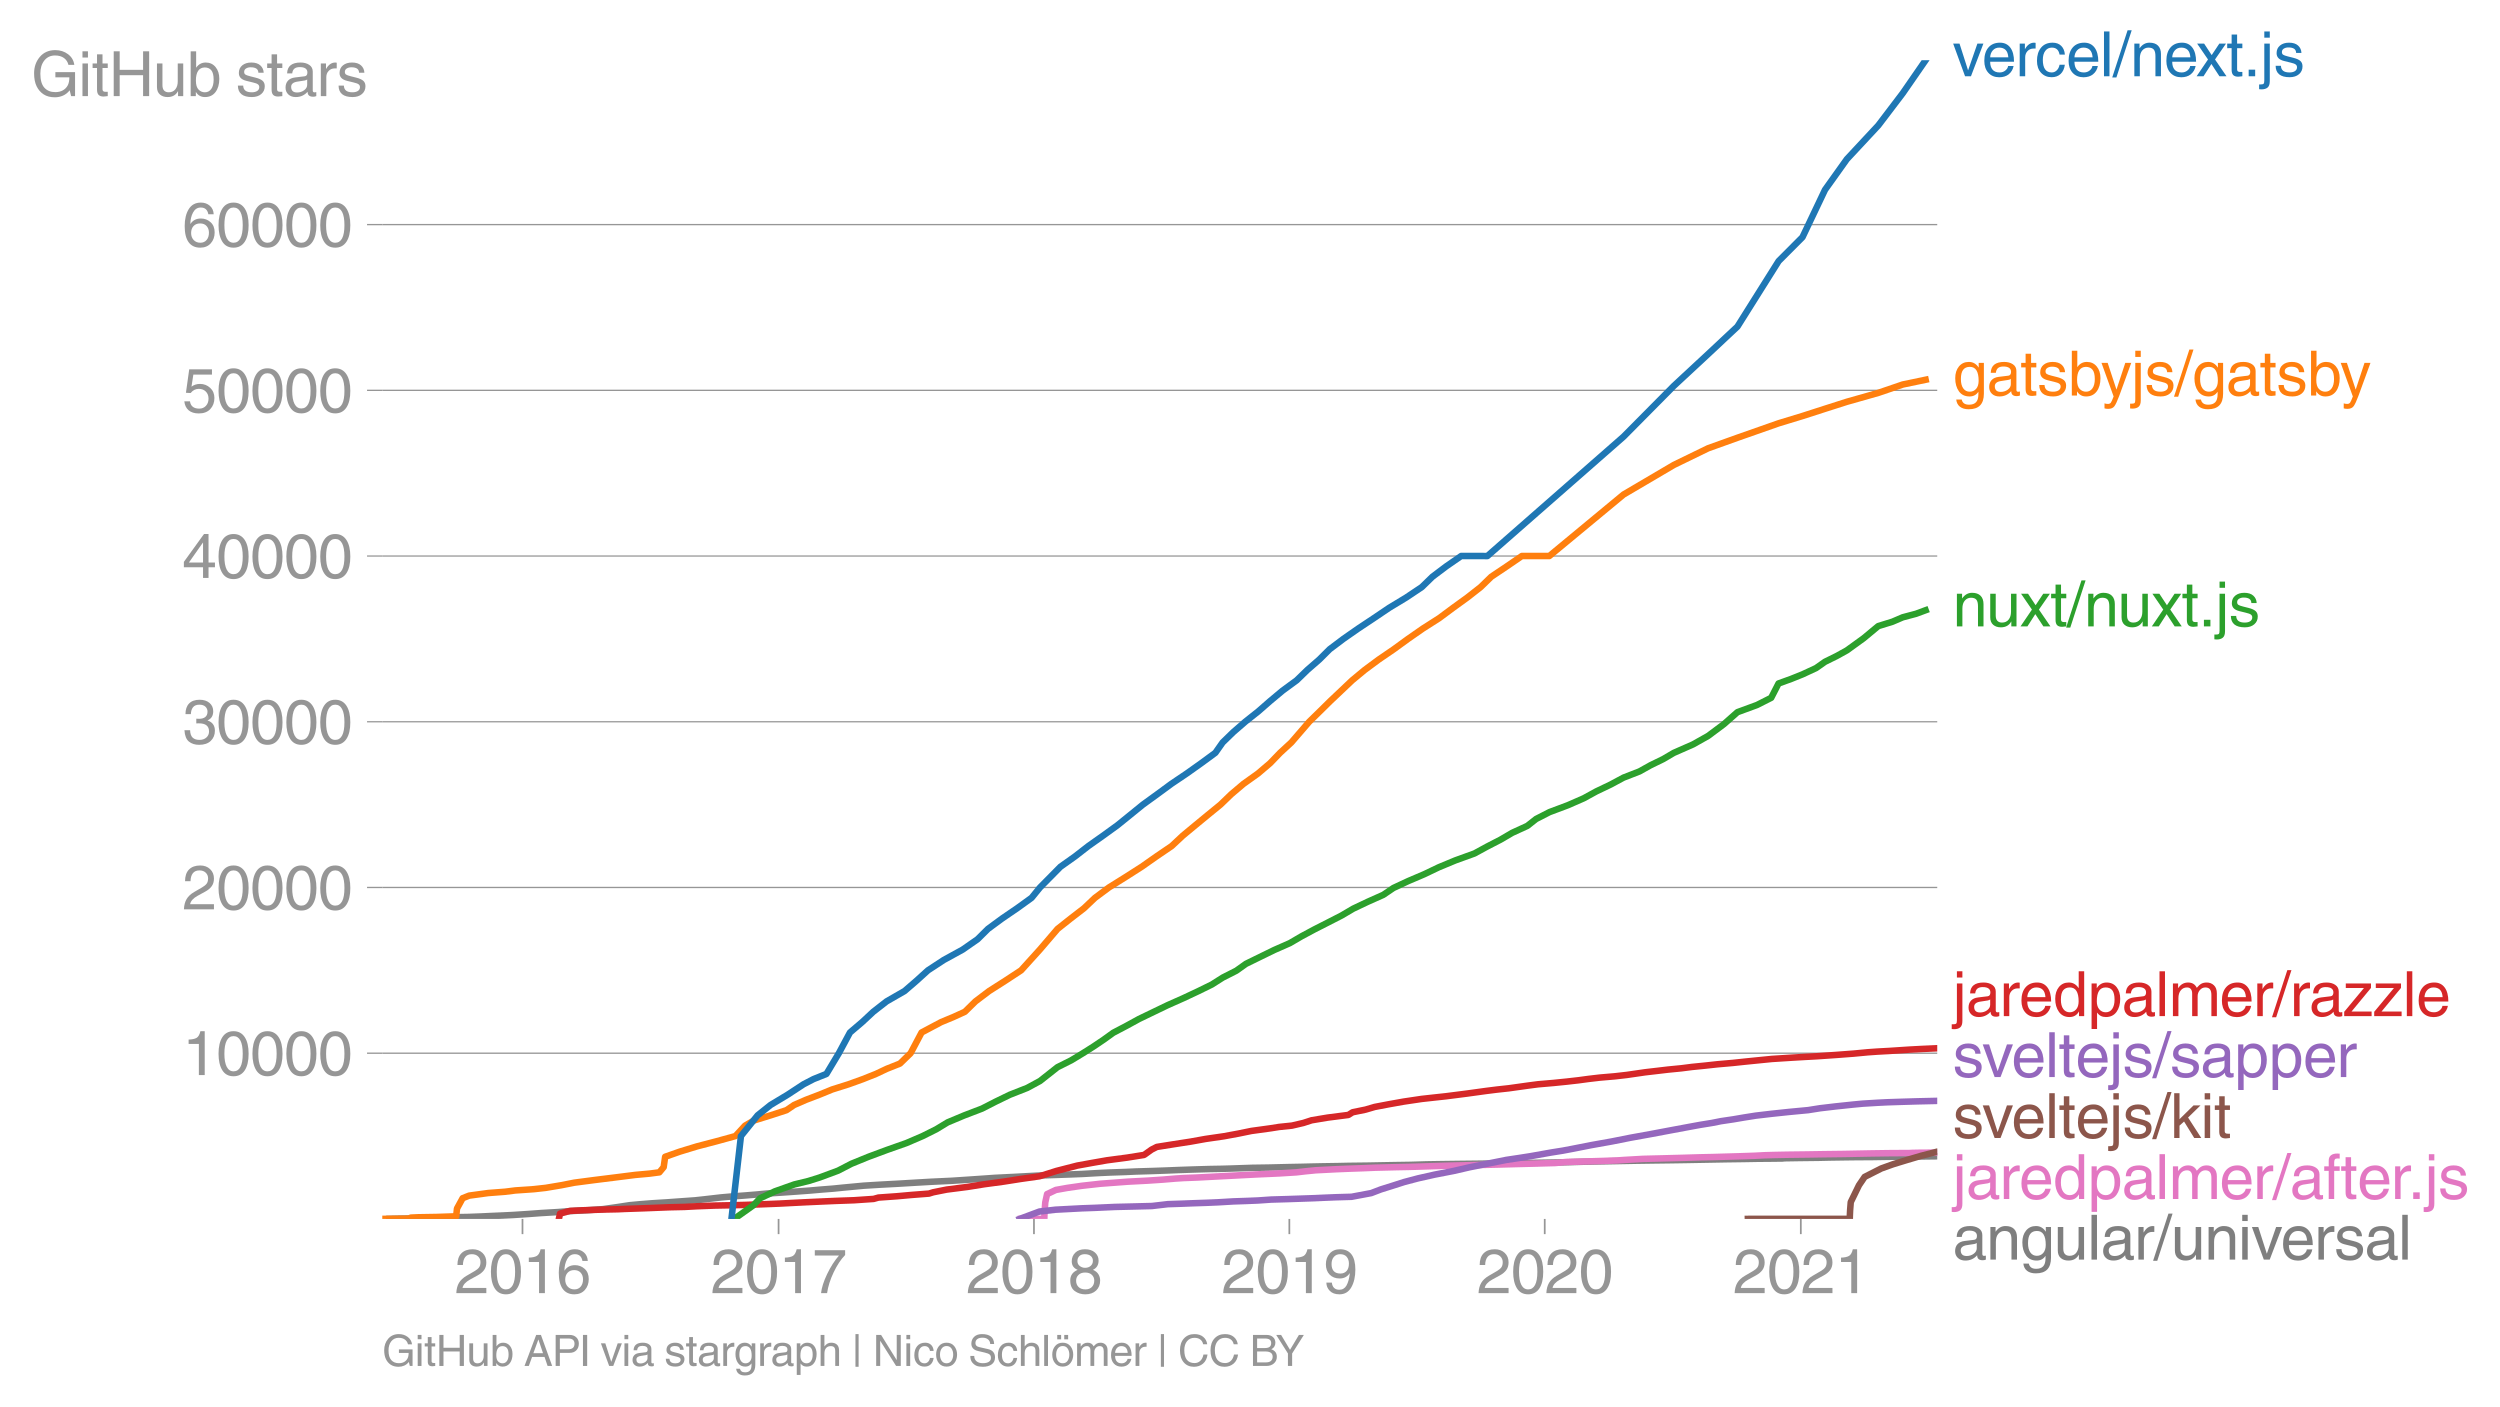 <svg height="430.738" viewBox="0 0 574.162 323.054" width="765.55" xmlns="http://www.w3.org/2000/svg" xmlns:xlink="http://www.w3.org/1999/xlink"><defs><style>*{stroke-linecap:butt;stroke-linejoin:round}</style></defs><g id="figure_1"><path d="M0 323.054h574.162V0H0z" style="fill:none" id="patch_1"/><g id="axes_1"><path d="M87.796 279.94h357.12V13.828H87.796z" style="fill:none" id="patch_2"/><path clip-path="url(#pcea58bd6dd)" d="m89.385 279.94 2.318-.053 3.63-.057 3.287-.054 1.981-.057 2.066-.11 1.72-.057 3.167-.057 2.928-.11 2.428-.115 2.53-.11 2.36-.114 3.447-.225 3.06-.224 3.827-.225 2.909-.225 4.27-.224 3.181-.225 3.145-.449 2.927-.449 2.395-.224 2.832-.225 3.54-.22 3.127-.225 3.164-.225 2.078-.224 3.92-.45 2.553-.224 3.011-.225 2.717-.224 2.344-.225 3.51-.224 3.195-.225 3.042-.224 2.56-.225 2.852-.224 2.223-.225 4.731-.445 3.675-.225 4.174-.224 3.764-.225 3.884-.225 4.745-.224 3.402-.225 3.316-.224 3.194-.225 4.495-.224 4.13-.225 2.075-.11 3.327-.114 3.22-.11 2.877-.115 3.97-.225 2.456-.11 3.341-.114 2.456-.11 3.837-.115 3.088-.11 2.845-.114 3.198-.11 3.877-.115 2.89-.053 2.061-.057 3.345-.114 1.544-.054 3.774-.057 4.706-.114 2.657-.053 2.333-.057 2.695-.057 3.613-.057 2.382-.054 4.612-.057 2.928-.057 3.188-.057 3.39-.053 1.953-.057 1.815-.057 3.441-.057 4.082-.054 2.316-.026 2.735-.03 3.589-.058 2.434-.027 2.776-.03 2.074-.053 3.448-.057 3.454-.058 2.346-.057 3.694-.11 2.722-.057 3.136-.057 2.664-.053 3.024-.058 3.898-.057 4.417-.057 3.342-.053 3.101-.057 3.17-.057 3.131-.057 3.872-.054 3.176-.057 3.092-.026 2.6-.03.563-.058 3.15-.053 4.693-.057 2.418-.057 3.77-.057 2.15-.027 4.058-.027 3.487-.057 2.902-.026 3.536-.03 4.616-.058" style="fill:none;stroke:#7f7f7f;stroke-linecap:square;stroke-width:1.5" id="line2d_1"/><g id="matplotlib.axis_1"><g id="xtick_1"><g id="line2d_2"><defs><path d="M0 0v3.5" id="m7c422e6d0d" style="stroke:#969696;stroke-width:.4"/></defs><use style="fill:#969696;stroke:#969696;stroke-width:.4" x="119.998" xlink:href="#m7c422e6d0d" y="279.94"/></g><g style="fill:#969696" transform="matrix(.14 0 0 -.14 104.427 296.99)" id="text_1"><defs><path d="M281 2888q0 793 409 1202 410 410 1148 410 618 0 1012-375t394-969q0-462-227-780-226-317-667-557l-775-425q-684-375-775-863h2444V0H166q25 634 275 1056t781 728l806 469q322 185 469 383t147 545q0 344-241 578-240 235-650 235-453 0-678-299-225-298-231-807H281z" id="HelveticaWorld-Regular-32" transform="scale(.016)"/><path d="M2719 2188q0 903-239 1354-239 452-702 452-453 0-697-452-243-451-243-1354 0-875 240-1340 241-464 700-464 463 0 702 448 239 449 239 1356zm603 0q0-1107-400-1709-400-601-1144-601-772 0-1156 623-384 624-384 1687 0 1090 393 1701 394 611 1147 611 744 0 1144-608t400-1704z" id="HelveticaWorld-Regular-30" transform="scale(.016)"/><path d="M2297 0h-600v3194H647v447q550 18 818 176 269 158 391 683h441V0z" id="HelveticaWorld-Regular-31" transform="scale(.016)"/><path d="M903 1381q0-440 262-719 263-278 685-278 403 0 642 284 239 285 239 748 0 403-236 675t-670 272q-422 0-672-266t-250-716zm1766 1922q-63 344-255 517-192 174-520 174-519 0-791-507-272-506-278-1159l13-12q359 553 1068 553 566 0 988-375t422-1053q0-672-400-1118-400-445-1078-445-782 0-1188 556-406 557-406 1660 0 1062 415 1734 416 672 1247 672 538 0 910-321 372-320 403-876h-550z" id="HelveticaWorld-Regular-36" transform="scale(.016)"/></defs><use xlink:href="#HelveticaWorld-Regular-32"/><use x="55.615" xlink:href="#HelveticaWorld-Regular-30"/><use x="111.23" xlink:href="#HelveticaWorld-Regular-31"/><use x="166.846" xlink:href="#HelveticaWorld-Regular-36"/></g></g><g id="xtick_2"><use style="fill:#969696;stroke:#969696;stroke-width:.4" x="178.812" xlink:href="#m7c422e6d0d" y="279.94" id="line2d_3"/><g style="fill:#969696" transform="matrix(.14 0 0 -.14 163.24 296.99)" id="text_2"><defs><path d="M238 4403h3109v-494q-641-653-1172-1766Q1644 1031 1497 0H878q94 850 622 1954 528 1105 1213 1899H238v550z" id="HelveticaWorld-Regular-37" transform="scale(.016)"/></defs><use xlink:href="#HelveticaWorld-Regular-32"/><use x="55.615" xlink:href="#HelveticaWorld-Regular-30"/><use x="111.23" xlink:href="#HelveticaWorld-Regular-31"/><use x="166.846" xlink:href="#HelveticaWorld-Regular-37"/></g></g><g id="xtick_3"><use style="fill:#969696;stroke:#969696;stroke-width:.4" x="237.464" xlink:href="#m7c422e6d0d" y="279.94" id="line2d_4"/><g style="fill:#969696" transform="matrix(.14 0 0 -.14 221.894 296.99)" id="text_3"><defs><path d="M1766 2597q347 0 573 198 227 199 227 527 0 294-218 483-217 189-620 189-359 0-555-199-195-198-195-504 0-328 244-511t544-183zm6-484q-434 0-681-241t-247-591q0-403 250-650t712-247q410 0 655 247t245 657q0 350-245 587-245 238-689 238zm1378 1228q0-678-578-947 397-178 567-471 170-292 170-623 0-641-413-1032-412-390-1112-390-612 0-1076 336T244 1306q0 763 762 1082-609 243-609 875 0 531 361 884t1001 353q641 0 1016-333t375-826z" id="HelveticaWorld-Regular-38" transform="scale(.016)"/></defs><use xlink:href="#HelveticaWorld-Regular-32"/><use x="55.615" xlink:href="#HelveticaWorld-Regular-30"/><use x="111.23" xlink:href="#HelveticaWorld-Regular-31"/><use x="166.846" xlink:href="#HelveticaWorld-Regular-38"/></g></g><g id="xtick_4"><use style="fill:#969696;stroke:#969696;stroke-width:.4" x="296.117" xlink:href="#m7c422e6d0d" y="279.94" id="line2d_5"/><g style="fill:#969696" transform="matrix(.14 0 0 -.14 280.547 296.99)" id="text_4"><defs><path d="M1766 2009q384 0 624 259 241 260 241 766 0 416-228 688t-681 272q-391 0-632-275-240-275-240-738 0-472 225-722t691-250zm-82-506q-640 0-1028 397-387 397-387 1056 0 666 390 1105 391 439 1057 439 775 0 1175-522t400-1565q0-1082-410-1809-409-726-1225-726-637 0-987 358t-350 845h565q25-337 220-536 196-198 540-198 487 0 737 434 250 435 344 1247l-12 13q-363-538-1029-538z" id="HelveticaWorld-Regular-39" transform="scale(.016)"/></defs><use xlink:href="#HelveticaWorld-Regular-32"/><use x="55.615" xlink:href="#HelveticaWorld-Regular-30"/><use x="111.23" xlink:href="#HelveticaWorld-Regular-31"/><use x="166.846" xlink:href="#HelveticaWorld-Regular-39"/></g></g><g id="xtick_5"><use style="fill:#969696;stroke:#969696;stroke-width:.4" x="354.77" xlink:href="#m7c422e6d0d" y="279.94" id="line2d_6"/><g style="fill:#969696" transform="matrix(.14 0 0 -.14 339.2 296.99)" id="text_5"><use xlink:href="#HelveticaWorld-Regular-32"/><use x="55.615" xlink:href="#HelveticaWorld-Regular-30"/><use x="111.23" xlink:href="#HelveticaWorld-Regular-32"/><use x="166.846" xlink:href="#HelveticaWorld-Regular-30"/></g></g><g id="xtick_6"><use style="fill:#969696;stroke:#969696;stroke-width:.4" x="413.584" xlink:href="#m7c422e6d0d" y="279.94" id="line2d_7"/><g style="fill:#969696" transform="matrix(.14 0 0 -.14 398.013 296.99)" id="text_6"><use xlink:href="#HelveticaWorld-Regular-32"/><use x="55.615" xlink:href="#HelveticaWorld-Regular-30"/><use x="111.23" xlink:href="#HelveticaWorld-Regular-32"/><use x="166.846" xlink:href="#HelveticaWorld-Regular-31"/></g></g></g><g id="matplotlib.axis_2"><g id="ytick_1"><path clip-path="url(#pcea58bd6dd)" d="M87.796 241.884h357.12" style="fill:none;stroke:#969696;stroke-linecap:square;stroke-width:.3" id="line2d_8"/><g id="line2d_9"><defs><path d="M0 0h-3.5" id="m8c90422530" style="stroke:#969696;stroke-width:.3"/></defs><use style="fill:#969696;stroke:#969696;stroke-width:.3" x="87.796" xlink:href="#m8c90422530" y="241.884"/></g><g style="fill:#969696" transform="matrix(.14 0 0 -.14 41.87 246.909)" id="text_7"><use xlink:href="#HelveticaWorld-Regular-31"/><use x="55.615" xlink:href="#HelveticaWorld-Regular-30"/><use x="111.23" xlink:href="#HelveticaWorld-Regular-30"/><use x="166.846" xlink:href="#HelveticaWorld-Regular-30"/><use x="222.461" xlink:href="#HelveticaWorld-Regular-30"/></g></g><g id="ytick_2"><path clip-path="url(#pcea58bd6dd)" d="M87.796 203.824h357.12" style="fill:none;stroke:#969696;stroke-linecap:square;stroke-width:.3" id="line2d_10"/><use style="fill:#969696;stroke:#969696;stroke-width:.3" x="87.796" xlink:href="#m8c90422530" y="203.824" id="line2d_11"/><g style="fill:#969696" transform="matrix(.14 0 0 -.14 41.87 208.849)" id="text_8"><use xlink:href="#HelveticaWorld-Regular-32"/><use x="55.615" xlink:href="#HelveticaWorld-Regular-30"/><use x="111.23" xlink:href="#HelveticaWorld-Regular-30"/><use x="166.846" xlink:href="#HelveticaWorld-Regular-30"/><use x="222.461" xlink:href="#HelveticaWorld-Regular-30"/></g></g><g id="ytick_3"><path clip-path="url(#pcea58bd6dd)" d="M87.796 165.764h357.12" style="fill:none;stroke:#969696;stroke-linecap:square;stroke-width:.3" id="line2d_12"/><use style="fill:#969696;stroke:#969696;stroke-width:.3" x="87.796" xlink:href="#m8c90422530" y="165.764" id="line2d_13"/><g style="fill:#969696" transform="matrix(.14 0 0 -.14 41.87 170.788)" id="text_9"><defs><path d="M1434 2559q141-12 294-12 397 0 626 183 230 183 230 554 0 300-214 505t-617 205q-447 0-655-263-207-262-220-703H325q0 703 369 1087 369 385 1084 385 635 0 1013-327 378-326 378-857 0-685-578-928v-13q750-256 750-1050 0-634-422-1041-422-406-1197-406-634 0-1044 333-409 333-459 1164h581q13-519 256-755 244-236 703-236 444 0 713 247t269 622q0 410-257 619-256 209-793 209-128 0-257-6v484z" id="HelveticaWorld-Regular-33" transform="scale(.016)"/></defs><use xlink:href="#HelveticaWorld-Regular-33"/><use x="55.615" xlink:href="#HelveticaWorld-Regular-30"/><use x="111.23" xlink:href="#HelveticaWorld-Regular-30"/><use x="166.846" xlink:href="#HelveticaWorld-Regular-30"/><use x="222.461" xlink:href="#HelveticaWorld-Regular-30"/></g></g><g id="ytick_4"><path clip-path="url(#pcea58bd6dd)" d="M87.796 127.704h357.12" style="fill:none;stroke:#969696;stroke-linecap:square;stroke-width:.3" id="line2d_14"/><use style="fill:#969696;stroke:#969696;stroke-width:.3" x="87.796" xlink:href="#m8c90422530" y="127.704" id="line2d_15"/><g style="fill:#969696" transform="matrix(.14 0 0 -.14 41.87 132.728)" id="text_10"><defs><path d="M678 1581h1447v2041h-12L678 1581zm2010-487V0h-563v1094H159v550l2063 2856h466V1581h659v-487h-659z" id="HelveticaWorld-Regular-34" transform="scale(.016)"/></defs><use xlink:href="#HelveticaWorld-Regular-34"/><use x="55.615" xlink:href="#HelveticaWorld-Regular-30"/><use x="111.23" xlink:href="#HelveticaWorld-Regular-30"/><use x="166.846" xlink:href="#HelveticaWorld-Regular-30"/><use x="222.461" xlink:href="#HelveticaWorld-Regular-30"/></g></g><g id="ytick_5"><path clip-path="url(#pcea58bd6dd)" d="M87.796 89.644h357.12" style="fill:none;stroke:#969696;stroke-linecap:square;stroke-width:.3" id="line2d_16"/><use style="fill:#969696;stroke:#969696;stroke-width:.3" x="87.796" xlink:href="#m8c90422530" y="89.644" id="line2d_17"/><g style="fill:#969696" transform="matrix(.14 0 0 -.14 41.87 94.668)" id="text_11"><defs><path d="M941 2619q372 281 872 281 606 0 1042-403t436-1038q0-690-421-1139-420-448-1179-448-660 0-1041 323-381 324-444 918h582q43-363 284-555t669-192q415 0 681 287 266 288 266 735 0 456-279 731-278 275-718 275-500 0-835-428l-484 25 337 2406h2332v-544H1131L941 2619z" id="HelveticaWorld-Regular-35" transform="scale(.016)"/></defs><use xlink:href="#HelveticaWorld-Regular-35"/><use x="55.615" xlink:href="#HelveticaWorld-Regular-30"/><use x="111.23" xlink:href="#HelveticaWorld-Regular-30"/><use x="166.846" xlink:href="#HelveticaWorld-Regular-30"/><use x="222.461" xlink:href="#HelveticaWorld-Regular-30"/></g></g><g id="ytick_6"><path clip-path="url(#pcea58bd6dd)" d="M87.796 51.584h357.12" style="fill:none;stroke:#969696;stroke-linecap:square;stroke-width:.3" id="line2d_18"/><use style="fill:#969696;stroke:#969696;stroke-width:.3" x="87.796" xlink:href="#m8c90422530" y="51.584" id="line2d_19"/><g style="fill:#969696" transform="matrix(.14 0 0 -.14 41.87 56.608)" id="text_12"><use xlink:href="#HelveticaWorld-Regular-36"/><use x="55.615" xlink:href="#HelveticaWorld-Regular-30"/><use x="111.23" xlink:href="#HelveticaWorld-Regular-30"/><use x="166.846" xlink:href="#HelveticaWorld-Regular-30"/><use x="222.461" xlink:href="#HelveticaWorld-Regular-30"/></g></g><g style="fill:#969696" transform="matrix(.14 0 0 -.14 7.2 22.074)" id="text_13"><defs><path d="M2463 2456h2018V0h-403l-150 594q-294-375-691-546-396-170-824-170-691 0-1155 301-464 302-721 833-256 532-256 1326 0 990 589 1684t1586 694q744 0 1300-416 557-416 647-1100h-600q-109 453-462 709-353 257-916 257-678 0-1091-511-412-511-412-1352 0-978 409-1436 410-458 1119-458 463 0 783 183t492 497q172 314 172 836H2463v531z" id="HelveticaWorld-Regular-47" transform="scale(.016)"/><path d="M422 3956v638h562v-638H422zM984 0H422v3347h562V0z" id="HelveticaWorld-Regular-69" transform="scale(.016)"/><path d="M1100 2881V703q0-128 70-195 71-67 252-67h216V0q-307-44-422-44-353 0-516 169-162 169-162 547v2209H84v466h454v934h562v-934h538v-466h-538z" id="HelveticaWorld-Regular-74" transform="scale(.016)"/><path d="M4153 0h-622v2144H1131V0H519v4594h612V2694h2400v1900h622V0z" id="HelveticaWorld-Regular-48" transform="scale(.016)"/><path d="M391 3347h562V1125q0-369 167-552 168-182 480-182 434 0 678 307 244 308 244 805v1844h562V0h-531v488l-12 12Q2222-97 1478-97q-481 0-784 262-303 263-303 776v2406z" id="HelveticaWorld-Regular-75" transform="scale(.016)"/><path d="M2778 1684q0 672-238 963-237 291-677 291-447-7-676-349-228-342-228-989 0-659 275-934t641-275q416 0 659 342 244 342 244 951zM422 0v4594h562V2925h13q359 519 969 519 625 0 1009-464t384-1208q0-838-388-1354Q2584-97 1888-97q-613 0-922 513h-13V0H422z" id="HelveticaWorld-Regular-62" transform="scale(.016)"/><path d="M2309 2394q-12 300-214 431-201 131-579 131-275 0-471-122-195-121-195-350 0-181 115-267 116-86 501-183l556-140q506-128 723-327 218-198 218-554 0-494-361-802T1638-97Q934-97 573 195q-360 293-367 880h544q13-347 230-516 217-168 651-168 353 0 561 140 208 141 208 391 0 178-135 284-134 107-531 197l-653 160q-397 100-586 298t-189 514q0 494 353 781 354 288 922 288 607 0 930-296 323-295 342-754h-544z" id="HelveticaWorld-Regular-73" transform="scale(.016)"/><path d="M2456 1709q-62-65-245-106-183-40-683-106-369-44-542-182-173-137-173-362 0-275 146-428 147-153 469-153 403 0 715 229 313 230 313 558v550zM397 2328q19 566 367 841 349 275 1014 275 531 0 890-241 360-240 360-694V581q0-197 178-197 72 0 185 25V0q-153-63-319-63-288 0-429 123-140 124-146 387Q2016-97 1288-97q-475 0-763 269-287 269-287 700 0 441 250 712 250 272 728 329l993 121q269 41 269 397 0 263-195 403-195 141-592 141-353 0-543-156-189-156-226-491H397z" id="HelveticaWorld-Regular-61" transform="scale(.016)"/><path d="M984 0H422v3347h531v-556h13q365 653 940 653 91 0 147-19v-584h-209q-378 0-619-257-241-256-241-637V0z" id="HelveticaWorld-Regular-72" transform="scale(.016)"/></defs><use xlink:href="#HelveticaWorld-Regular-47"/><use x="77.1" xlink:href="#HelveticaWorld-Regular-69"/><use x="99.121" xlink:href="#HelveticaWorld-Regular-74"/><use x="126.807" xlink:href="#HelveticaWorld-Regular-48"/><use x="199.805" xlink:href="#HelveticaWorld-Regular-75"/><use x="254.59" xlink:href="#HelveticaWorld-Regular-62"/><use x="311.084" xlink:href="#HelveticaWorld-Regular-20"/><use x="335.498" xlink:href="#HelveticaWorld-Regular-73"/><use x="385.498" xlink:href="#HelveticaWorld-Regular-74"/><use x="413.184" xlink:href="#HelveticaWorld-Regular-61"/><use x="468.115" xlink:href="#HelveticaWorld-Regular-72"/><use x="500.684" xlink:href="#HelveticaWorld-Regular-73"/></g></g><path clip-path="url(#pcea58bd6dd)" d="m234.456 279.94.225-.004.01-.003 5.02-.004.007-.016.05-.03.079-.06.002-.119.006-.236.013-.476.052-.951.141-1.903.418-1.9 2.016-.95 2.673-.477 3.298-.475 4.231-.472 3.155-.236 3.196-.24 4.512-.236 3.577-.24 2.833-.236 1.828-.118 3.105-.121 4.486-.236 4.668-.24 4.55-.236 2.688-.118 2.634-.122 3.807-.236 2.061-.24 2.387-.236 4.673-.24 2.813-.117 3.373-.118 2.8-.118 4.698-.118 2.878-.058 2.129-.06 3.767-.118 3.9-.118 2.687-.061 2.452-.061 2.874-.057 2.686-.061 4.333-.118 4.57-.118 4.402-.122 2.378-.236 4.41-.118 4.037-.122 3.392-.118 1.684-.118 4.257-.24 4.66-.117 4.442-.118 3.995-.118 2.859-.061 2.086-.061 4.133-.118 3.426-.118 2.302-.118 2.123-.061 3.035-.06 4.67-.058 3.752-.06 4.6-.058 3.05-.06 3.09-.058 4.093-.06 2.31-.016 2.575-.015.526-.03 1.37-.031 4.055-.03" style="fill:none;stroke:#e377c2;stroke-linecap:square;stroke-width:1.5" id="line2d_20"/><path clip-path="url(#pcea58bd6dd)" d="m401.425 279.94.835-.011 22.566-.004v-.012l.004-.03.002-.06.002-.123.005-.24.017-.483.045-.967.152-1.93 1.885-3.862 1.312-1.93 3.808-1.93 2.68-.962 3.155-.967 3.266-.967 3.75-.967" style="fill:none;stroke:#8c564b;stroke-linecap:square;stroke-width:1.5" id="line2d_21"/><g style="fill:#1f77b4" transform="matrix(.14 0 0 -.14 448.487 17.516)" id="text_14"><defs><path d="M2522 3347h616L1863 0h-604L38 3347h653l872-2725h12l947 2725z" id="HelveticaWorld-Regular-76" transform="scale(.016)"/><path d="M2719 1941q-44 543-288 770-243 227-647 227-409 0-661-288-251-287-267-709h1863zm537-891q-93-519-509-859-366-288-963-294-703 6-1116 461-412 455-412 1223 0 882 425 1372 425 491 1182 491 678 0 1059-507 381-506 381-1446H856q0-525 244-813 244-287 731-287 344 0 591 207 247 208 272 452h562z" id="HelveticaWorld-Regular-65" transform="scale(.016)"/><path d="M2534 2222q-121 716-793 716-416 0-669-333t-253-927q0-647 234-967 235-320 681-320 300 0 519 220t281 573h544q-84-621-439-951T1722-97q-659 0-1081 451-422 452-422 1227 0 850 422 1356 422 507 1184 507 556 0 886-333t367-889h-544z" id="HelveticaWorld-Regular-63" transform="scale(.016)"/><path d="M984 0H422v4594h562V0z" id="HelveticaWorld-Regular-6c" transform="scale(.016)"/><path d="M319-122h-428l1575 4838h422L319-122z" id="HelveticaWorld-Regular-2f" transform="scale(.016)"/><path d="M3150 0h-566v2059q0 475-166 677-165 202-549 202-378 0-632-288-253-287-253-825V0H422v3347h531v-472h13q397 569 1012 569 569 0 870-302 302-301 302-864V0z" id="HelveticaWorld-Regular-6e" transform="scale(.016)"/><path d="M3138 0h-725l-825 1259L781 0H72l1169 1722L128 3347h716l775-1178 781 1178h684L1959 1722 3138 0z" id="HelveticaWorld-Regular-78" transform="scale(.016)"/><path d="M1222 0H556v678h666V0z" id="HelveticaWorld-Regular-2e" transform="scale(.016)"/><path d="M984 3956H422v638h562v-638zm0-4450q0-478-227-664-226-186-629-186-115 0-237 19v487H38q237 0 310 71 74 70 74 339v3775h562V-494z" id="HelveticaWorld-Regular-6a" transform="scale(.016)"/></defs><use xlink:href="#HelveticaWorld-Regular-76"/><use x="47.609" xlink:href="#HelveticaWorld-Regular-65"/><use x="103.029" xlink:href="#HelveticaWorld-Regular-72"/><use x="134.598" xlink:href="#HelveticaWorld-Regular-63"/><use x="185.867" xlink:href="#HelveticaWorld-Regular-65"/><use x="241.287" xlink:href="#HelveticaWorld-Regular-6c"/><use x="263.309" xlink:href="#HelveticaWorld-Regular-2f"/><use x="291.092" xlink:href="#HelveticaWorld-Regular-6e"/><use x="346.268" xlink:href="#HelveticaWorld-Regular-65"/><use x="398.813" xlink:href="#HelveticaWorld-Regular-78"/><use x="448.813" xlink:href="#HelveticaWorld-Regular-74"/><use x="476.498" xlink:href="#HelveticaWorld-Regular-2e"/><use x="504.281" xlink:href="#HelveticaWorld-Regular-6a"/><use x="526.303" xlink:href="#HelveticaWorld-Regular-73"/></g><g style="fill:#ff7f0e" transform="matrix(.14 0 0 -.14 448.487 90.836)" id="text_15"><defs><path d="M831 1684q0-615 244-954t659-339q404 0 660 293 256 294 256 832 0 706-224 1064-223 358-679 358-459 0-688-305-228-305-228-949zM3188 191q0-807-388-1203-387-397-1169-397-562 0-895 259T353-409h563q43-244 226-388t530-144q472 0 712 254 241 253 241 821v238h-12Q2297-97 1722-97q-716 0-1094 528T250 1772q0 744 381 1208 382 464 1013 464 634 0 1000-569h12v472h532V191z" id="HelveticaWorld-Regular-67" transform="scale(.016)"/><path d="M2497 3347h612L1913 63q-32-88-63-166-272-725-469-995-197-271-637-271-231 0-378 50v513q159-57 350-57 206 0 301 130 96 130 283 636L56 3347h635l897-2725h12l897 2725z" id="HelveticaWorld-Regular-79" transform="scale(.016)"/></defs><use xlink:href="#HelveticaWorld-Regular-67"/><use x="55.908" xlink:href="#HelveticaWorld-Regular-61"/><use x="110.84" xlink:href="#HelveticaWorld-Regular-74"/><use x="138.525" xlink:href="#HelveticaWorld-Regular-73"/><use x="188.525" xlink:href="#HelveticaWorld-Regular-62"/><use x="243.02" xlink:href="#HelveticaWorld-Regular-79"/><use x="292.629" xlink:href="#HelveticaWorld-Regular-6a"/><use x="314.65" xlink:href="#HelveticaWorld-Regular-73"/><use x="364.65" xlink:href="#HelveticaWorld-Regular-2f"/><use x="392.434" xlink:href="#HelveticaWorld-Regular-67"/><use x="448.342" xlink:href="#HelveticaWorld-Regular-61"/><use x="503.273" xlink:href="#HelveticaWorld-Regular-74"/><use x="530.959" xlink:href="#HelveticaWorld-Regular-73"/><use x="580.959" xlink:href="#HelveticaWorld-Regular-62"/><use x="635.453" xlink:href="#HelveticaWorld-Regular-79"/></g><g style="fill:#2ca02c" transform="matrix(.14 0 0 -.14 448.487 143.86)" id="text_16"><use xlink:href="#HelveticaWorld-Regular-6e"/><use x="55.176" xlink:href="#HelveticaWorld-Regular-75"/><use x="109.961" xlink:href="#HelveticaWorld-Regular-78"/><use x="159.961" xlink:href="#HelveticaWorld-Regular-74"/><use x="187.646" xlink:href="#HelveticaWorld-Regular-2f"/><use x="215.43" xlink:href="#HelveticaWorld-Regular-6e"/><use x="270.605" xlink:href="#HelveticaWorld-Regular-75"/><use x="325.391" xlink:href="#HelveticaWorld-Regular-78"/><use x="375.391" xlink:href="#HelveticaWorld-Regular-74"/><use x="403.076" xlink:href="#HelveticaWorld-Regular-2e"/><use x="430.859" xlink:href="#HelveticaWorld-Regular-6a"/><use x="452.881" xlink:href="#HelveticaWorld-Regular-73"/></g><g style="fill:#d62728" transform="matrix(.14 0 0 -.14 448.487 233.363)" id="text_17"><defs><path d="M838 1684q0-621 246-957 247-336 657-336 390 0 652 287 263 288 263 838 0 706-224 1064-223 358-679 358-434 0-675-285-240-284-240-969zM3225 0h-531v459h-13Q2363-97 1716-97q-697 0-1079 531-381 532-381 1338 0 744 378 1208 379 464 1016 464 628 0 1000-569l13 38v1681h562V0z" id="HelveticaWorld-Regular-64" transform="scale(.016)"/><path d="M959 1516q0-538 262-832 263-293 654-293 428 0 665 348 238 349 238 945 0 654-228 954t-687 300q-447 0-676-352-228-352-228-1070zM422 3347h531v-472h13q359 569 1000 569 647 0 1020-471 373-470 373-1201 0-819-381-1344T1888-97q-582 0-891 450h-13v-1678H422v4672z" id="HelveticaWorld-Regular-70" transform="scale(.016)"/><path d="M422 3347h531v-472h13q378 569 1012 569 628 0 891-544 240 294 465 419t557 125q434 0 735-285 302-284 302-843V0h-562v2163q0 390-147 582-147 193-475 193-331 0-560-269-228-269-228-628V0h-562v2316q0 290-135 456-134 166-390 166-403 0-644-300t-241-813V0H422v3347z" id="HelveticaWorld-Regular-6d" transform="scale(.016)"/><path d="M903 469h2060V0H153v441l2025 2440H316v466h2584v-459L903 469z" id="HelveticaWorld-Regular-7a" transform="scale(.016)"/></defs><use xlink:href="#HelveticaWorld-Regular-6a"/><use x="22.021" xlink:href="#HelveticaWorld-Regular-61"/><use x="76.953" xlink:href="#HelveticaWorld-Regular-72"/><use x="108.521" xlink:href="#HelveticaWorld-Regular-65"/><use x="163.941" xlink:href="#HelveticaWorld-Regular-64"/><use x="220.924" xlink:href="#HelveticaWorld-Regular-70"/><use x="277.418" xlink:href="#HelveticaWorld-Regular-61"/><use x="332.35" xlink:href="#HelveticaWorld-Regular-6c"/><use x="354.371" xlink:href="#HelveticaWorld-Regular-6d"/><use x="437.379" xlink:href="#HelveticaWorld-Regular-65"/><use x="492.799" xlink:href="#HelveticaWorld-Regular-72"/><use x="525.367" xlink:href="#HelveticaWorld-Regular-2f"/><use x="553.15" xlink:href="#HelveticaWorld-Regular-72"/><use x="584.719" xlink:href="#HelveticaWorld-Regular-61"/><use x="639.65" xlink:href="#HelveticaWorld-Regular-7a"/><use x="688.869" xlink:href="#HelveticaWorld-Regular-7a"/><use x="738.088" xlink:href="#HelveticaWorld-Regular-6c"/><use x="760.109" xlink:href="#HelveticaWorld-Regular-65"/></g><g style="fill:#9467bd" transform="matrix(.14 0 0 -.14 448.487 247.363)" id="text_18"><use xlink:href="#HelveticaWorld-Regular-73"/><use x="48.5" xlink:href="#HelveticaWorld-Regular-76"/><use x="96.109" xlink:href="#HelveticaWorld-Regular-65"/><use x="151.529" xlink:href="#HelveticaWorld-Regular-6c"/><use x="173.551" xlink:href="#HelveticaWorld-Regular-74"/><use x="201.236" xlink:href="#HelveticaWorld-Regular-65"/><use x="256.656" xlink:href="#HelveticaWorld-Regular-6a"/><use x="278.678" xlink:href="#HelveticaWorld-Regular-73"/><use x="328.678" xlink:href="#HelveticaWorld-Regular-2f"/><use x="356.461" xlink:href="#HelveticaWorld-Regular-73"/><use x="406.461" xlink:href="#HelveticaWorld-Regular-61"/><use x="461.393" xlink:href="#HelveticaWorld-Regular-70"/><use x="517.887" xlink:href="#HelveticaWorld-Regular-70"/><use x="574.381" xlink:href="#HelveticaWorld-Regular-65"/><use x="629.801" xlink:href="#HelveticaWorld-Regular-72"/></g><g style="fill:#8c564b" transform="matrix(.14 0 0 -.14 448.487 261.363)" id="text_19"><defs><path d="M3200 0h-722L1434 1691l-468-422V0H422v4594h544V1931l1440 1416h716L1844 2100 3200 0z" id="HelveticaWorld-Regular-6b" transform="scale(.016)"/></defs><use xlink:href="#HelveticaWorld-Regular-73"/><use x="48.5" xlink:href="#HelveticaWorld-Regular-76"/><use x="96.109" xlink:href="#HelveticaWorld-Regular-65"/><use x="151.529" xlink:href="#HelveticaWorld-Regular-6c"/><use x="173.551" xlink:href="#HelveticaWorld-Regular-74"/><use x="201.236" xlink:href="#HelveticaWorld-Regular-65"/><use x="256.656" xlink:href="#HelveticaWorld-Regular-6a"/><use x="278.678" xlink:href="#HelveticaWorld-Regular-73"/><use x="328.678" xlink:href="#HelveticaWorld-Regular-2f"/><use x="356.461" xlink:href="#HelveticaWorld-Regular-6b"/><use x="406.461" xlink:href="#HelveticaWorld-Regular-69"/><use x="428.482" xlink:href="#HelveticaWorld-Regular-74"/></g><g style="fill:#e377c2" transform="matrix(.14 0 0 -.14 448.487 275.363)" id="text_20"><defs><path d="M1100 2881V0H538v2881H78v466h460v575q0 378 229 557 230 180 642 180 141 0 254-12v-506q-100 12-229 12-187 0-261-92-73-92-73-298v-416h563v-466h-563z" id="HelveticaWorld-Regular-66" transform="scale(.016)"/></defs><use xlink:href="#HelveticaWorld-Regular-6a"/><use x="22.021" xlink:href="#HelveticaWorld-Regular-61"/><use x="76.953" xlink:href="#HelveticaWorld-Regular-72"/><use x="108.521" xlink:href="#HelveticaWorld-Regular-65"/><use x="163.941" xlink:href="#HelveticaWorld-Regular-64"/><use x="220.924" xlink:href="#HelveticaWorld-Regular-70"/><use x="277.418" xlink:href="#HelveticaWorld-Regular-61"/><use x="332.35" xlink:href="#HelveticaWorld-Regular-6c"/><use x="354.371" xlink:href="#HelveticaWorld-Regular-6d"/><use x="437.379" xlink:href="#HelveticaWorld-Regular-65"/><use x="492.799" xlink:href="#HelveticaWorld-Regular-72"/><use x="525.367" xlink:href="#HelveticaWorld-Regular-2f"/><use x="553.15" xlink:href="#HelveticaWorld-Regular-61"/><use x="608.082" xlink:href="#HelveticaWorld-Regular-66"/><use x="635.768" xlink:href="#HelveticaWorld-Regular-74"/><use x="663.453" xlink:href="#HelveticaWorld-Regular-65"/><use x="718.873" xlink:href="#HelveticaWorld-Regular-72"/><use x="746.441" xlink:href="#HelveticaWorld-Regular-2e"/><use x="774.225" xlink:href="#HelveticaWorld-Regular-6a"/><use x="796.246" xlink:href="#HelveticaWorld-Regular-73"/></g><g style="fill:#7f7f7f" transform="matrix(.14 0 0 -.14 448.487 289.292)" id="text_21"><use xlink:href="#HelveticaWorld-Regular-61"/><use x="54.932" xlink:href="#HelveticaWorld-Regular-6e"/><use x="110.107" xlink:href="#HelveticaWorld-Regular-67"/><use x="166.016" xlink:href="#HelveticaWorld-Regular-75"/><use x="220.801" xlink:href="#HelveticaWorld-Regular-6c"/><use x="242.822" xlink:href="#HelveticaWorld-Regular-61"/><use x="297.754" xlink:href="#HelveticaWorld-Regular-72"/><use x="330.322" xlink:href="#HelveticaWorld-Regular-2f"/><use x="358.105" xlink:href="#HelveticaWorld-Regular-75"/><use x="412.891" xlink:href="#HelveticaWorld-Regular-6e"/><use x="468.066" xlink:href="#HelveticaWorld-Regular-69"/><use x="490.088" xlink:href="#HelveticaWorld-Regular-76"/><use x="537.697" xlink:href="#HelveticaWorld-Regular-65"/><use x="593.117" xlink:href="#HelveticaWorld-Regular-72"/><use x="625.686" xlink:href="#HelveticaWorld-Regular-73"/><use x="675.686" xlink:href="#HelveticaWorld-Regular-61"/><use x="730.617" xlink:href="#HelveticaWorld-Regular-6c"/></g><g style="fill:#969696" transform="matrix(.097 0 0 -.097 87.796 313.715)" id="text_22"><defs><path d="m2816 1888-678 2021h-13l-737-2021h1428zm-1619-550L716 0H78l1728 4594h703L4172 0h-678l-453 1338H1197z" id="HelveticaWorld-Regular-41" transform="scale(.016)"/><path d="M1141 2472h1234q466 0 700 204 234 205 234 621 0 372-225 569t-684 197H1141V2472zm0-2472H519v4594h2065q616 0 991-358t375-933q0-597-363-980-362-382-1003-382H1141V0z" id="HelveticaWorld-Regular-50" transform="scale(.016)"/><path d="M1141 0H519v4594h622V0z" id="HelveticaWorld-Regular-49" transform="scale(.016)"/><path d="M3150 0h-566v2188q0 403-156 576-156 174-509 174-435 0-685-282-250-281-250-831V0H422v4594h562V2900h13q384 544 981 544 550 0 861-288 311-287 311-878V0z" id="HelveticaWorld-Regular-68" transform="scale(.016)"/><path d="M603 4716h466V-122H603v4838z" id="HelveticaWorld-Regular-7c" transform="scale(.016)"/><path d="M3559 4594h600V0h-690L1125 3713h-12V0H519v4594h728L3547 884h12v3710z" id="HelveticaWorld-Regular-4e" transform="scale(.016)"/><path d="M813 1678q0-559 253-920t718-361q482 0 732 378t250 903q0 531-250 901-250 371-732 371-446 0-709-349-262-348-262-923zm-575 0q0 747 415 1256 416 510 1131 510 732 0 1144-516 413-515 413-1250 0-737-410-1256Q2522-97 1784-97q-709 0-1128 503-418 503-418 1272z" id="HelveticaWorld-Regular-6f" transform="scale(.016)"/><path d="M3225 3250q-19 438-327 686-307 248-810 248-507 0-779-208-271-207-271-598 0-209 118-359 119-150 425-222l1313-300q531-116 787-440 257-323 257-788 0-681-500-1036T2138-122q-610 0-962 156-351 157-623 497-272 341-272 953h582q0-512 340-794 341-281 928-281 569 0 886 202t317 573q0 338-189 505t-739 295l-990 232q-494 112-738 392t-244 689q0 619 417 1019 418 400 1165 400 843 0 1301-352 458-351 492-1114h-584z" id="HelveticaWorld-Regular-53" transform="scale(.016)"/><path d="M813 1678q0-559 253-920t718-361q482 0 732 378t250 903q0 531-250 901-250 371-732 371-446 0-709-349-262-348-262-923zm-575 0q0 747 415 1256 416 510 1131 510 732 0 1144-516 413-515 413-1250 0-737-410-1256Q2522-97 1784-97q-709 0-1128 503-418 503-418 1272zm2351 2266h-575v650h575v-650zm-1038 0H976v650h575v-650z" id="HelveticaWorld-Regular-f6" transform="scale(.016)"/><path d="M3713 3213q-104 468-434 710-329 243-854 243-678 0-1091-493-412-492-412-1329 0-969 390-1443 391-473 1132-473 487 0 838 323 352 324 474 940h603q-121-885-671-1349T2350-122q-941 0-1505 647T281 2322q0 1109 589 1751 589 643 1555 643 800 0 1297-413 497-412 591-1090h-600z" id="HelveticaWorld-Regular-43" transform="scale(.016)"/><path d="M519 4594h2015q594 0 947-322t353-834q0-310-155-565-154-254-460-395 428-162 629-431 202-269 202-691 0-593-428-975Q3194 0 2491 0H519v4594zm612-4063h1325q488 0 731 226 244 227 244 612 0 390-272 582-271 193-803 193H1131V531zm0 2119h1128q494 0 724 179 230 180 230 562 0 328-218 500-217 172-729 172H1131V2650z" id="HelveticaWorld-Regular-42" transform="scale(.016)"/><path d="M2388 0h-622v1850L31 4594h725l1319-2206 1316 2206h731L2388 1850V0z" id="HelveticaWorld-Regular-59" transform="scale(.016)"/></defs><use xlink:href="#HelveticaWorld-Regular-47"/><use x="77.1" xlink:href="#HelveticaWorld-Regular-69"/><use x="99.121" xlink:href="#HelveticaWorld-Regular-74"/><use x="126.807" xlink:href="#HelveticaWorld-Regular-48"/><use x="199.805" xlink:href="#HelveticaWorld-Regular-75"/><use x="254.59" xlink:href="#HelveticaWorld-Regular-62"/><use x="311.084" xlink:href="#HelveticaWorld-Regular-20"/><use x="335.498" xlink:href="#HelveticaWorld-Regular-41"/><use x="402.197" xlink:href="#HelveticaWorld-Regular-50"/><use x="466.846" xlink:href="#HelveticaWorld-Regular-49"/><use x="492.627" xlink:href="#HelveticaWorld-Regular-20"/><use x="517.041" xlink:href="#HelveticaWorld-Regular-76"/><use x="566.65" xlink:href="#HelveticaWorld-Regular-69"/><use x="588.672" xlink:href="#HelveticaWorld-Regular-61"/><use x="643.604" xlink:href="#HelveticaWorld-Regular-20"/><use x="668.018" xlink:href="#HelveticaWorld-Regular-73"/><use x="718.018" xlink:href="#HelveticaWorld-Regular-74"/><use x="745.703" xlink:href="#HelveticaWorld-Regular-61"/><use x="800.635" xlink:href="#HelveticaWorld-Regular-72"/><use x="832.203" xlink:href="#HelveticaWorld-Regular-67"/><use x="888.111" xlink:href="#HelveticaWorld-Regular-72"/><use x="919.68" xlink:href="#HelveticaWorld-Regular-61"/><use x="974.611" xlink:href="#HelveticaWorld-Regular-70"/><use x="1031.105" xlink:href="#HelveticaWorld-Regular-68"/><use x="1086.281" xlink:href="#HelveticaWorld-Regular-20"/><use x="1110.695" xlink:href="#HelveticaWorld-Regular-7c"/><use x="1136.672" xlink:href="#HelveticaWorld-Regular-20"/><use x="1161.086" xlink:href="#HelveticaWorld-Regular-4e"/><use x="1234.182" xlink:href="#HelveticaWorld-Regular-69"/><use x="1256.203" xlink:href="#HelveticaWorld-Regular-63"/><use x="1307.473" xlink:href="#HelveticaWorld-Regular-6f"/><use x="1363.381" xlink:href="#HelveticaWorld-Regular-20"/><use x="1387.795" xlink:href="#HelveticaWorld-Regular-53"/><use x="1454.006" xlink:href="#HelveticaWorld-Regular-63"/><use x="1505.275" xlink:href="#HelveticaWorld-Regular-68"/><use x="1560.451" xlink:href="#HelveticaWorld-Regular-6c"/><use x="1582.473" xlink:href="#HelveticaWorld-Regular-f6"/><use x="1638.381" xlink:href="#HelveticaWorld-Regular-6d"/><use x="1721.389" xlink:href="#HelveticaWorld-Regular-65"/><use x="1776.809" xlink:href="#HelveticaWorld-Regular-72"/><use x="1809.377" xlink:href="#HelveticaWorld-Regular-20"/><use x="1833.791" xlink:href="#HelveticaWorld-Regular-7c"/><use x="1859.768" xlink:href="#HelveticaWorld-Regular-20"/><use x="1884.182" xlink:href="#HelveticaWorld-Regular-43"/><use x="1956.496" xlink:href="#HelveticaWorld-Regular-43"/><use x="2028.811" xlink:href="#HelveticaWorld-Regular-20"/><use x="2053.225" xlink:href="#HelveticaWorld-Regular-42"/><use x="2116.037" xlink:href="#HelveticaWorld-Regular-59"/></g><path clip-path="url(#pcea58bd6dd)" d="m234.185 279.94 4.55-1.694 3.675-.422 4.023-.21 1.975-.106 2.996-.106 4.65-.21 4.36-.106 4.147-.107 3.635-.426 3.112-.103 2.738-.107 3.123-.106 2.523-.107 3.533-.209 3.09-.107 2.578-.106 3.05-.21 3.658-.106 3.125-.107 3.094-.106 2.354-.107 2.577-.106 3.65-.107 4.52-.849 2.217-.848 2.697-.845 2.651-.849 3.195-.845 3.775-.849 4.36-.845 3.687-.848 4.219-.85 4.236-.848 2.813-.422 2.704-.423 4.768-.849 2.645-.422 2.23-.422 4.315-.85 4.724-.844 4.263-.849 4.691-.849 4.508-.848 4.53-.845 2.312-.423 2.634-.426 2.134-.422 2.848-.423 2.47-.422 2.7-.427 3.588-.422 3.999-.423 4.448-.422 2.683-.426 3.583-.423 4.04-.426 2.212-.21 3.529-.213 2.134-.106 3.288-.107 3.594-.106 4.571-.107" style="fill:none;stroke:#9467bd;stroke-linecap:square;stroke-width:1.5" id="line2d_22"/><path clip-path="url(#pcea58bd6dd)" d="m128.354 279.94.266-1.222 2.25-.612 3.137-.153 4.254-.152 3.66-.076 1.59-.076 4.567-.156 3.792-.152 2-.076 3.376-.077 2.812-.152 4.066-.156 3.858-.076 3.108-.076 4.15-.152 3.828-.153 2.96-.156 3.01-.152 3.316-.152 3.44-.152 4.343-.156 4.501-.305 1.103-.308 4.257-.305 3.394-.304 3.95-.305 1-.308 3.075-.613 4.773-.612 3.834-.613 4.527-.613 3.894-.613 4.31-.613 3.868-1.221 4.784-1.226 3.369-.613 3.492-.612 4.633-.613 3.857-.613 1.722-1.225 1.204-.613 3.848-.613 3.957-.613 3.403-.612 4.21-.613 3.318-.613 2.98-.609 4.454-.613 1.917-.304 2.96-.308 2.62-.613 1.888-.613 3.677-.613 4.763-.613.969-.612 2.99-.613 2.088-.613 3.22-.613 3.423-.612 4.123-.613 2.755-.305 2.834-.308 4.79-.613 4.448-.612 2.427-.305 2.78-.304 4.372-.613 2.33-.305 3.577-.308 3.005-.304 2.713-.309 2.249-.304 2.616-.308 3.535-.305 2.68-.308 4.233-.613 2.614-.304 2.608-.309 3.094-.304 2.423-.309 3.036-.304 2.814-.308 3.5-.305 2.892-.308 3.028-.305 3.087-.308 4.774-.304 2.628-.153 2.878-.156 4.441-.304 4.07-.308 3.244-.305 2.123-.152 2.84-.156 4.616-.305 2.867-.152 3.44-.156" style="fill:none;stroke:#d62728;stroke-linecap:square;stroke-width:1.5" id="line2d_23"/><path clip-path="url(#pcea58bd6dd)" d="m168.62 279.94 4.455-3.163 1.497-1.583 3.386-1.583 4.466-1.584 3.25-.791 2.535-.792 4.27-1.583 3.061-1.583 3.877-1.584 4.256-1.583 4.49-1.583 3.684-1.584 3.177-1.583 2.606-1.583 3.777-1.584 4.138-1.583 3.094-1.583 3.261-1.583 4.022-1.584 2.925-1.583 4.012-3.167 3.155-1.583 2.616-1.583 2.506-1.584 2.35-1.583 2.2-1.583 3.018-1.583 2.893-1.584 3.284-1.583 3.287-1.583 3.568-1.584 3.368-1.58 3.225-1.582 2.492-1.584 3.117-1.583 2.227-1.583 3.235-1.584 3.24-1.583 3.594-1.583 2.716-1.583 2.955-1.584 3.113-1.583 3.09-1.583 2.693-1.584 3.34-1.583 3.548-1.583 2.342-1.584 3.396-1.583 3.704-1.583 3.31-1.583 3.815-1.584 4.375-1.583 2.907-1.583 3.07-1.584 2.706-1.583 3.457-1.583 2.016-1.584 3.088-1.583 4.221-1.583 3.621-1.583 2.893-1.584 3.311-1.583 2.945-1.583 3.658-1.42 2.55-1.423 2.916-1.42 2.423-1.423 4.412-1.942 3.462-1.944 3.657-2.73 3.085-2.728 4.487-1.648 3.259-1.648 1.694-3.296 2.89-1.043 2.607-1.047 3.12-1.446 2.054-1.446 2.655-1.31 2.365-1.309 3.852-2.786 3.36-2.79 3.261-1.008 2.361-1.013 3.05-.81 2.199-.815" style="fill:none;stroke:#2ca02c;stroke-linecap:square;stroke-width:1.5" id="line2d_24"/><path clip-path="url(#pcea58bd6dd)" d="m87.796 279.94 2.35-.034 3.817-.038.087-.076.303-.149 1.633-.072 4.333-.076 4.457-.149.056-.593.12-1.188 1.301-2.379 1.509-.593 4.357-.594 3.873-.297 2.36-.297 4.278-.297 2.709-.3 3.536-.594 3.018-.594 4.523-.594 4.786-.597 4.7-.594 3.275-.297 2.254-.297.989-1.19.342-2.38 3.373-1.187 3.906-1.191 4.534-1.188 4.33-1.191 2.19-2.379 2.028-1.187 3.857-1.192 3.644-1.187 1.748-1.191 2.73-1.188 3.121-1.191 2.897-1.188 3.769-1.19 3.293-1.188 2.987-1.192 2.523-1.187 2.999-1.191 2.444-2.38 2.522-4.757 4.477-2.378 2.857-1.188 2.61-1.191 2.42-2.379 3.138-2.379 3.73-2.378 3.624-2.38 4.302-4.757 4.07-4.757 3-2.379 3.085-2.379 2.507-2.378 3.2-2.38 3.808-2.378 3.724-2.379 3.388-2.378 3.5-2.38 2.541-2.378 2.869-2.379 2.886-2.378 2.914-2.38 2.466-2.378 2.805-2.379 3.33-2.378 2.795-2.38 2.29-2.378 2.58-2.379 4.106-4.757 2.434-2.379 2.412-2.379 2.515-2.378 2.51-2.38 2.871-2.378 3.206-2.379 3.48-2.378 3.27-2.38 3.421-2.378 3.73-2.379 3.203-2.378 3.285-2.38 3.034-2.378 2.448-2.379 3.546-2.378 3.472-2.38h6.308l17.047-14.12 11.562-6.8 7.855-3.822 6.744-2.42 9.457-3.32 5.481-1.67 5.174-1.667 5.017-1.603 7.218-2.047 5.616-1.919 5.25-1.096" style="fill:none;stroke:#ff7f0e;stroke-linecap:square;stroke-width:1.5" id="line2d_25"/><path clip-path="url(#pcea58bd6dd)" d="m167.99 279.94 2.178-19.026 3.832-4.758 2.974-2.378 3.947-2.38 3.63-2.378 2.284-1.187 2.97-1.192 2.853-4.757 2.555-4.758 2.795-2.378 2.556-2.38 3.05-2.378 4.132-2.379 2.753-2.378 2.624-2.38 3.63-2.378 4.336-2.379 3.42-2.378 2.401-2.38 3.232-2.378 3.484-2.379 3.296-2.378 1.934-2.38 4.697-4.757 3.353-2.378 3.061-2.38 3.367-2.378 3.29-2.379 2.939-2.378 2.93-2.38 3.281-2.378 3.236-2.379 3.53-2.378 3.352-2.38 3.237-2.378 1.673-2.379 2.448-2.378 2.745-2.38 2.996-2.378 2.723-2.379 2.85-2.378 3.245-2.38 2.447-2.378 2.736-2.379 2.386-2.378 3.16-2.38 3.413-2.378 3.58-2.379 3.527-2.378 3.934-2.38 3.552-2.378 2.446-2.379 3.157-2.378 3.442-2.38H341.6l31.27-27.414 11.562-11.673 7.855-7.292 6.744-6.318 9.457-15.038 5.481-5.5 5.174-10.88 5.017-7.03 7.218-7.753 5.616-7.388 5.25-7.589" style="fill:none;stroke:#1f77b4;stroke-linecap:square;stroke-width:1.5" id="line2d_26"/></g></g><defs><clipPath id="pcea58bd6dd"><path d="M87.796 13.828h357.12V279.94H87.796z"/></clipPath></defs></svg>